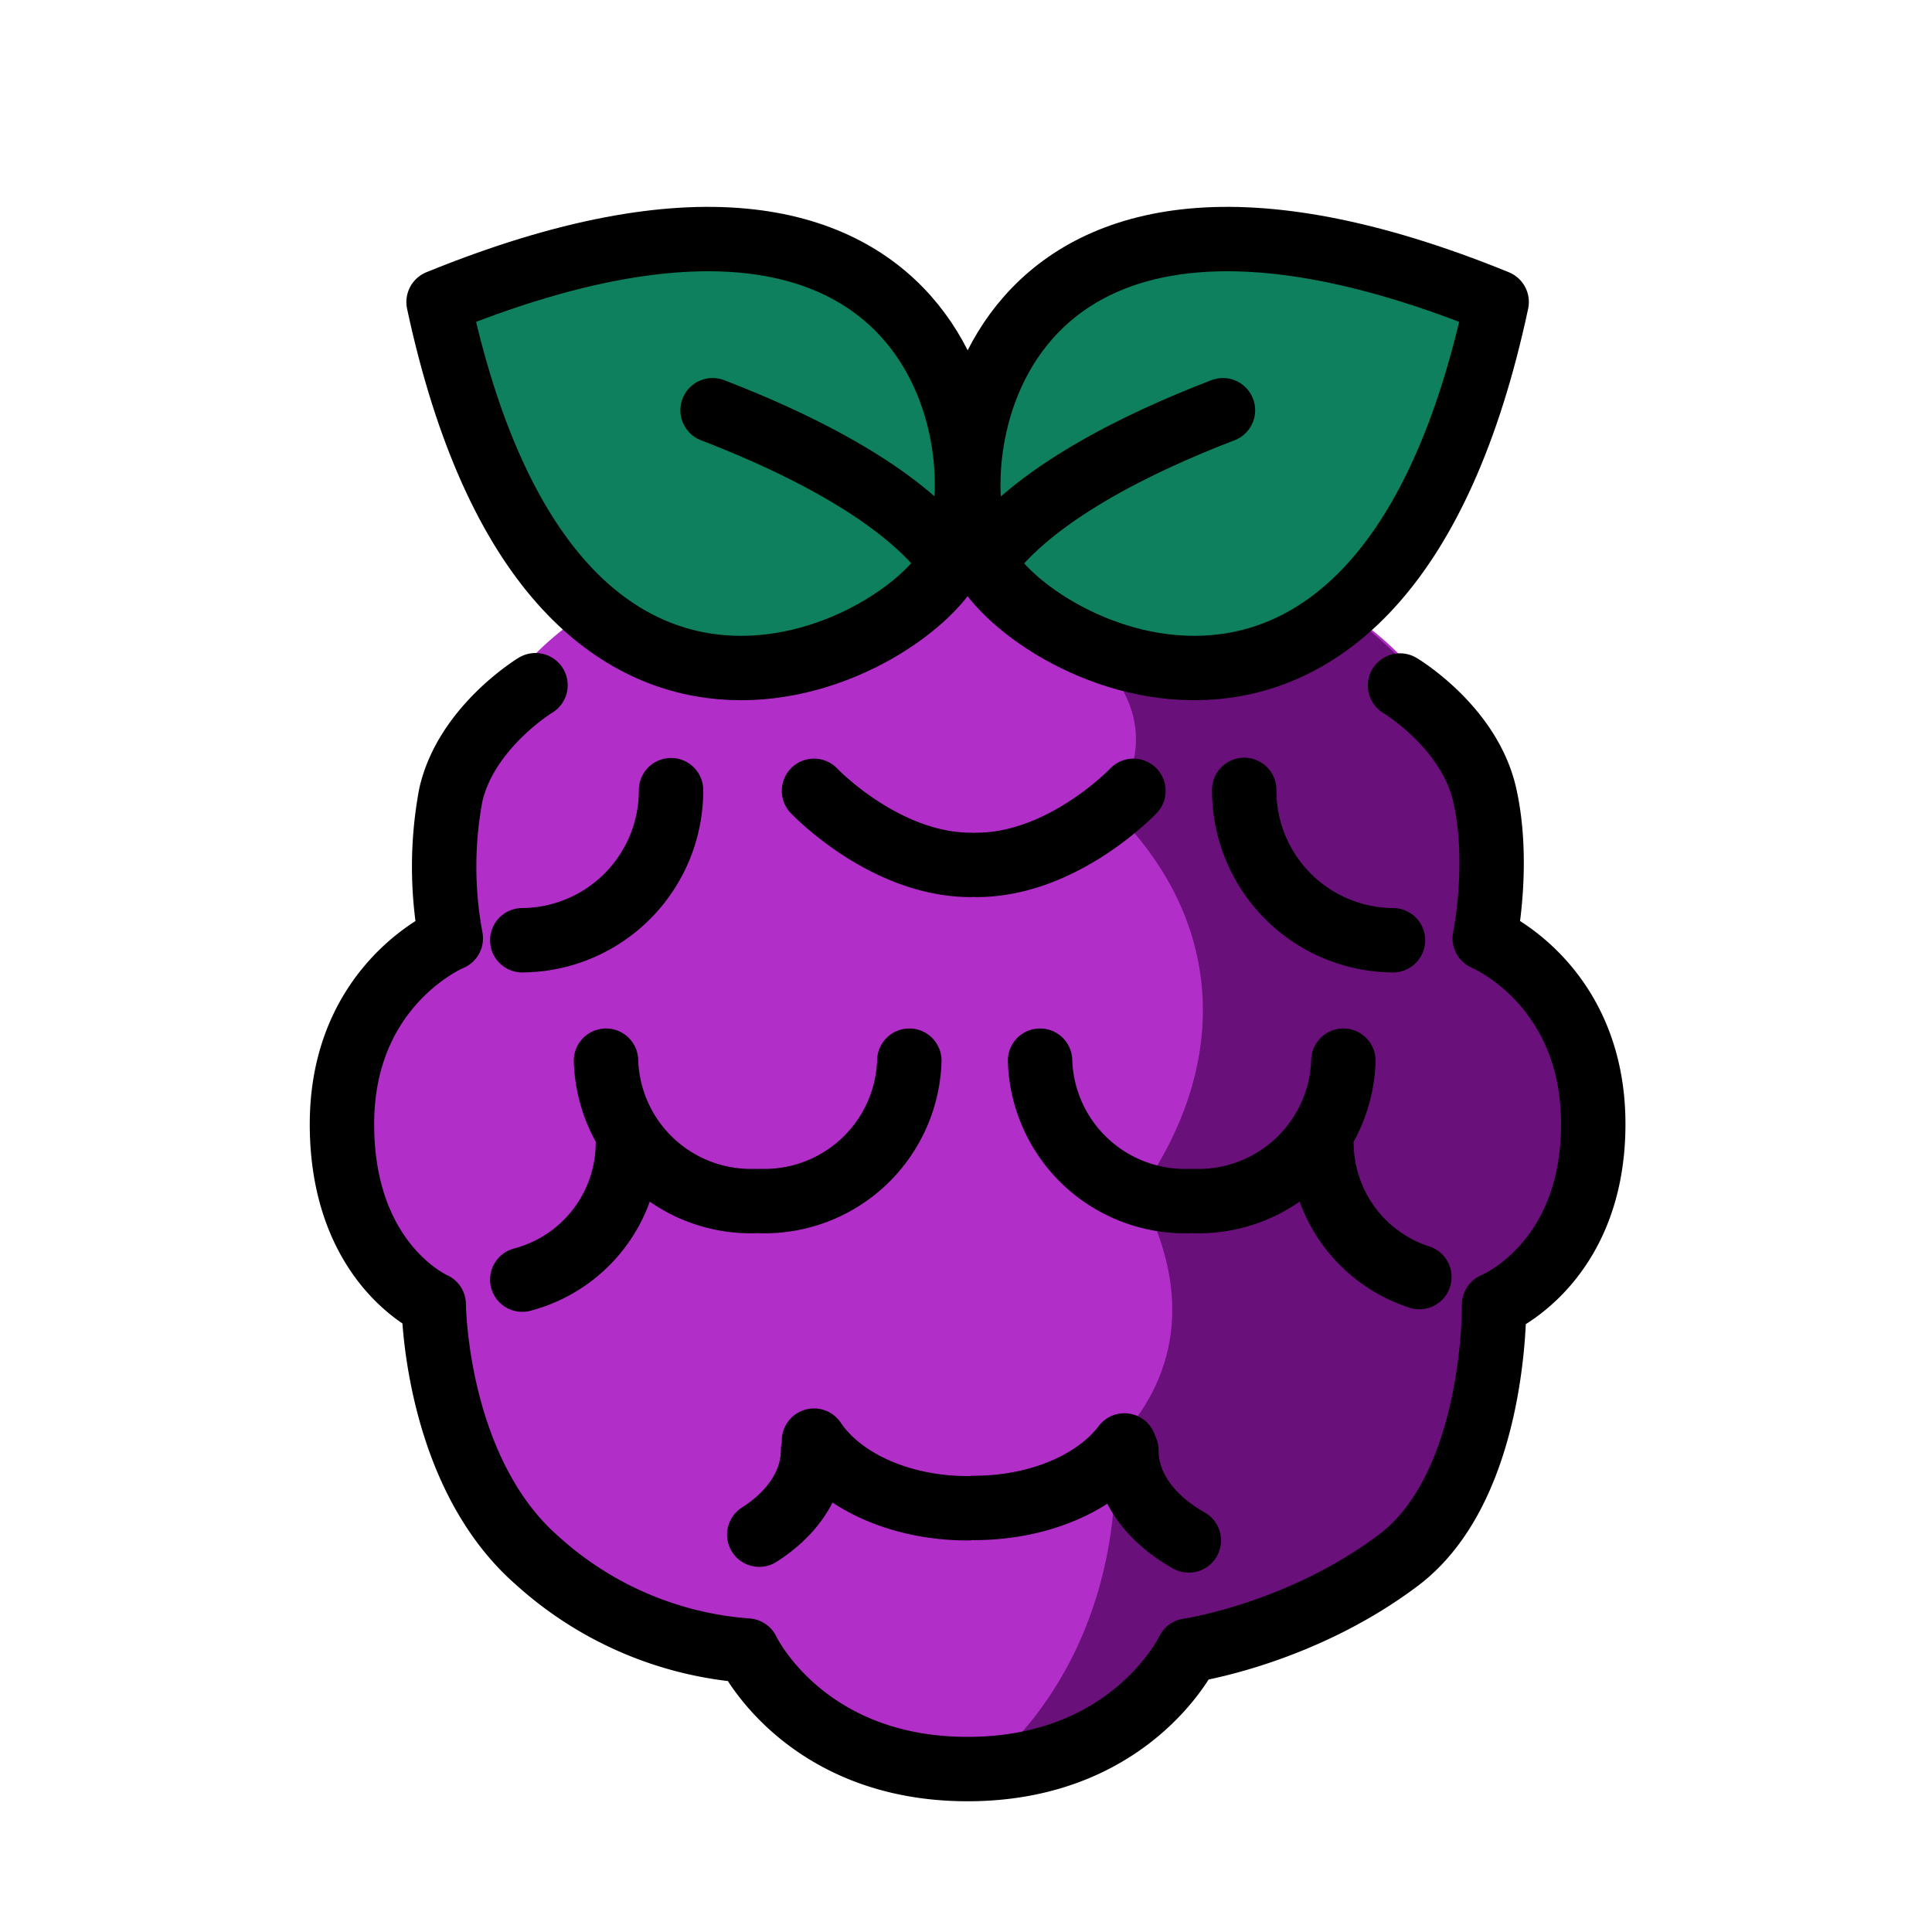 <svg viewBox="0 0 60 60" fill="none" xmlns="http://www.w3.org/2000/svg"><path d="M16.63 21.28s-2.15 1.3-2.63 3.41a12.1 12.1 0 0 0 0 4.45s-3.38 1.4-3.38 5.77c0 4.37 2.85 5.6 2.85 5.6s.03 5.17 3.21 7.95a10.9 10.9 0 0 0 6.53 2.8s1.73 3.67 6.84 3.67c5.11 0 6.85-3.67 6.85-3.67s3.46-.5 6.52-2.8c3.06-2.29 2.98-7.94 2.98-7.94s3.08-1.24 3.08-5.61c0-4.38-3.37-5.77-3.37-5.77s.48-2.32 0-4.45c-.48-2.12-2.63-3.4-2.63-3.4" fill="#B22EC8"/><path d="M46.2 27.86c0-8.94-7.23-11.45-16.17-11.45-8.93 0-16.17 2.52-16.17 11.45a16.17 16.17 0 0 0 32.35 0Z" fill="#B22EC8"/><path d="M30.55 54.92s4.37-3.05 4.08-10.09c1.89-1.96 2.47-4.59.76-7.78 2.89-4.11 2.59-8.56-.87-11.94 1.43-2.05.68-3.83-.93-5.16 0 0 4.63 2.27 8.18-.98 0 0 7.45 5.36 4.34 10.17 0 0 8.23 5.56.29 11.38 0 0 1.16 8.86-9.3 10.7 0 0-2.75 3.12-6.55 3.7Z" fill="#6A107A"/><path d="M46.48 9.38c-3.55 16.61-14.48 10.95-15.96 8.03-1.48-2.92-.05-14.55 15.96-8.03Z" fill="#0F805D"/><path d="M13.62 9.38c3.56 16.61 14.48 10.95 15.96 8.03 1.49-2.92.05-14.55-15.96-8.03Z" fill="#0F805D"/><path d="M46.48 9.38c-3.55 16.61-14.48 10.95-15.96 8.03-1.48-2.92-.05-14.55 15.96-8.03v0Z" stroke="#000" stroke-width="2" stroke-miterlimit="10" stroke-linecap="round" stroke-linejoin="round"/><path d="M37.98 12.74c-2.61 1-5.95 2.62-7.43 4.72m-16.93-8.08c3.56 16.61 14.48 10.95 15.96 8.03 1.49-2.92.05-14.55-15.96-8.03v0Z" stroke="#000" stroke-width="2" stroke-miterlimit="10" stroke-linecap="round" stroke-linejoin="round"/><path d="M22.13 12.74c2.6 1 5.95 2.62 7.43 4.72m-12.93 3.82s-2.15 1.3-2.63 3.41a12.1 12.1 0 0 0 0 4.45s-3.38 1.4-3.38 5.77c0 4.37 2.85 5.6 2.85 5.6s.03 5.17 3.21 7.95a10.9 10.9 0 0 0 6.53 2.8s1.73 3.68 6.84 3.68c5.11 0 6.85-3.68 6.85-3.68s3.46-.5 6.52-2.8c3.06-2.29 2.98-7.94 2.98-7.94s3.08-1.24 3.08-5.61c0-4.38-3.37-5.77-3.37-5.77s.48-2.32 0-4.45c-.48-2.12-2.63-3.4-2.63-3.4" stroke="#000" stroke-width="2" stroke-miterlimit="10" stroke-linecap="round" stroke-linejoin="round"/><path d="M35.2 24.56s-2.18 2.3-4.87 2.3m-5.05-2.3s2.18 2.3 4.87 2.3m11.57 6.08a4.5 4.5 0 0 1-4.62 4.36m-4.8-4.36a4.5 4.5 0 0 0 4.62 4.36m-8.68-4.36a4.5 4.5 0 0 1-4.62 4.36m-4.8-4.36a4.5 4.5 0 0 0 4.62 4.36m11.48 7.59c-.87 1.15-2.63 1.94-4.67 1.94m-4.97-2.09c.83 1.24 2.66 2.1 4.77 2.1m-4.8-1.8c0 1.04-.65 1.97-1.67 2.62m11.4-2.62c0 1.13.75 2.13 1.94 2.8m-17.42-12.28a4.4 4.4 0 0 1-3.28 4.18m4.62-15.2a4.65 4.65 0 0 1-4.62 4.66m22.42-4.67a4.65 4.65 0 0 0 4.62 4.67m-2.22 6.36a4.39 4.39 0 0 0 3.04 4.1" stroke="#000" stroke-width="2" stroke-miterlimit="10" stroke-linecap="round" stroke-linejoin="round"/></svg>